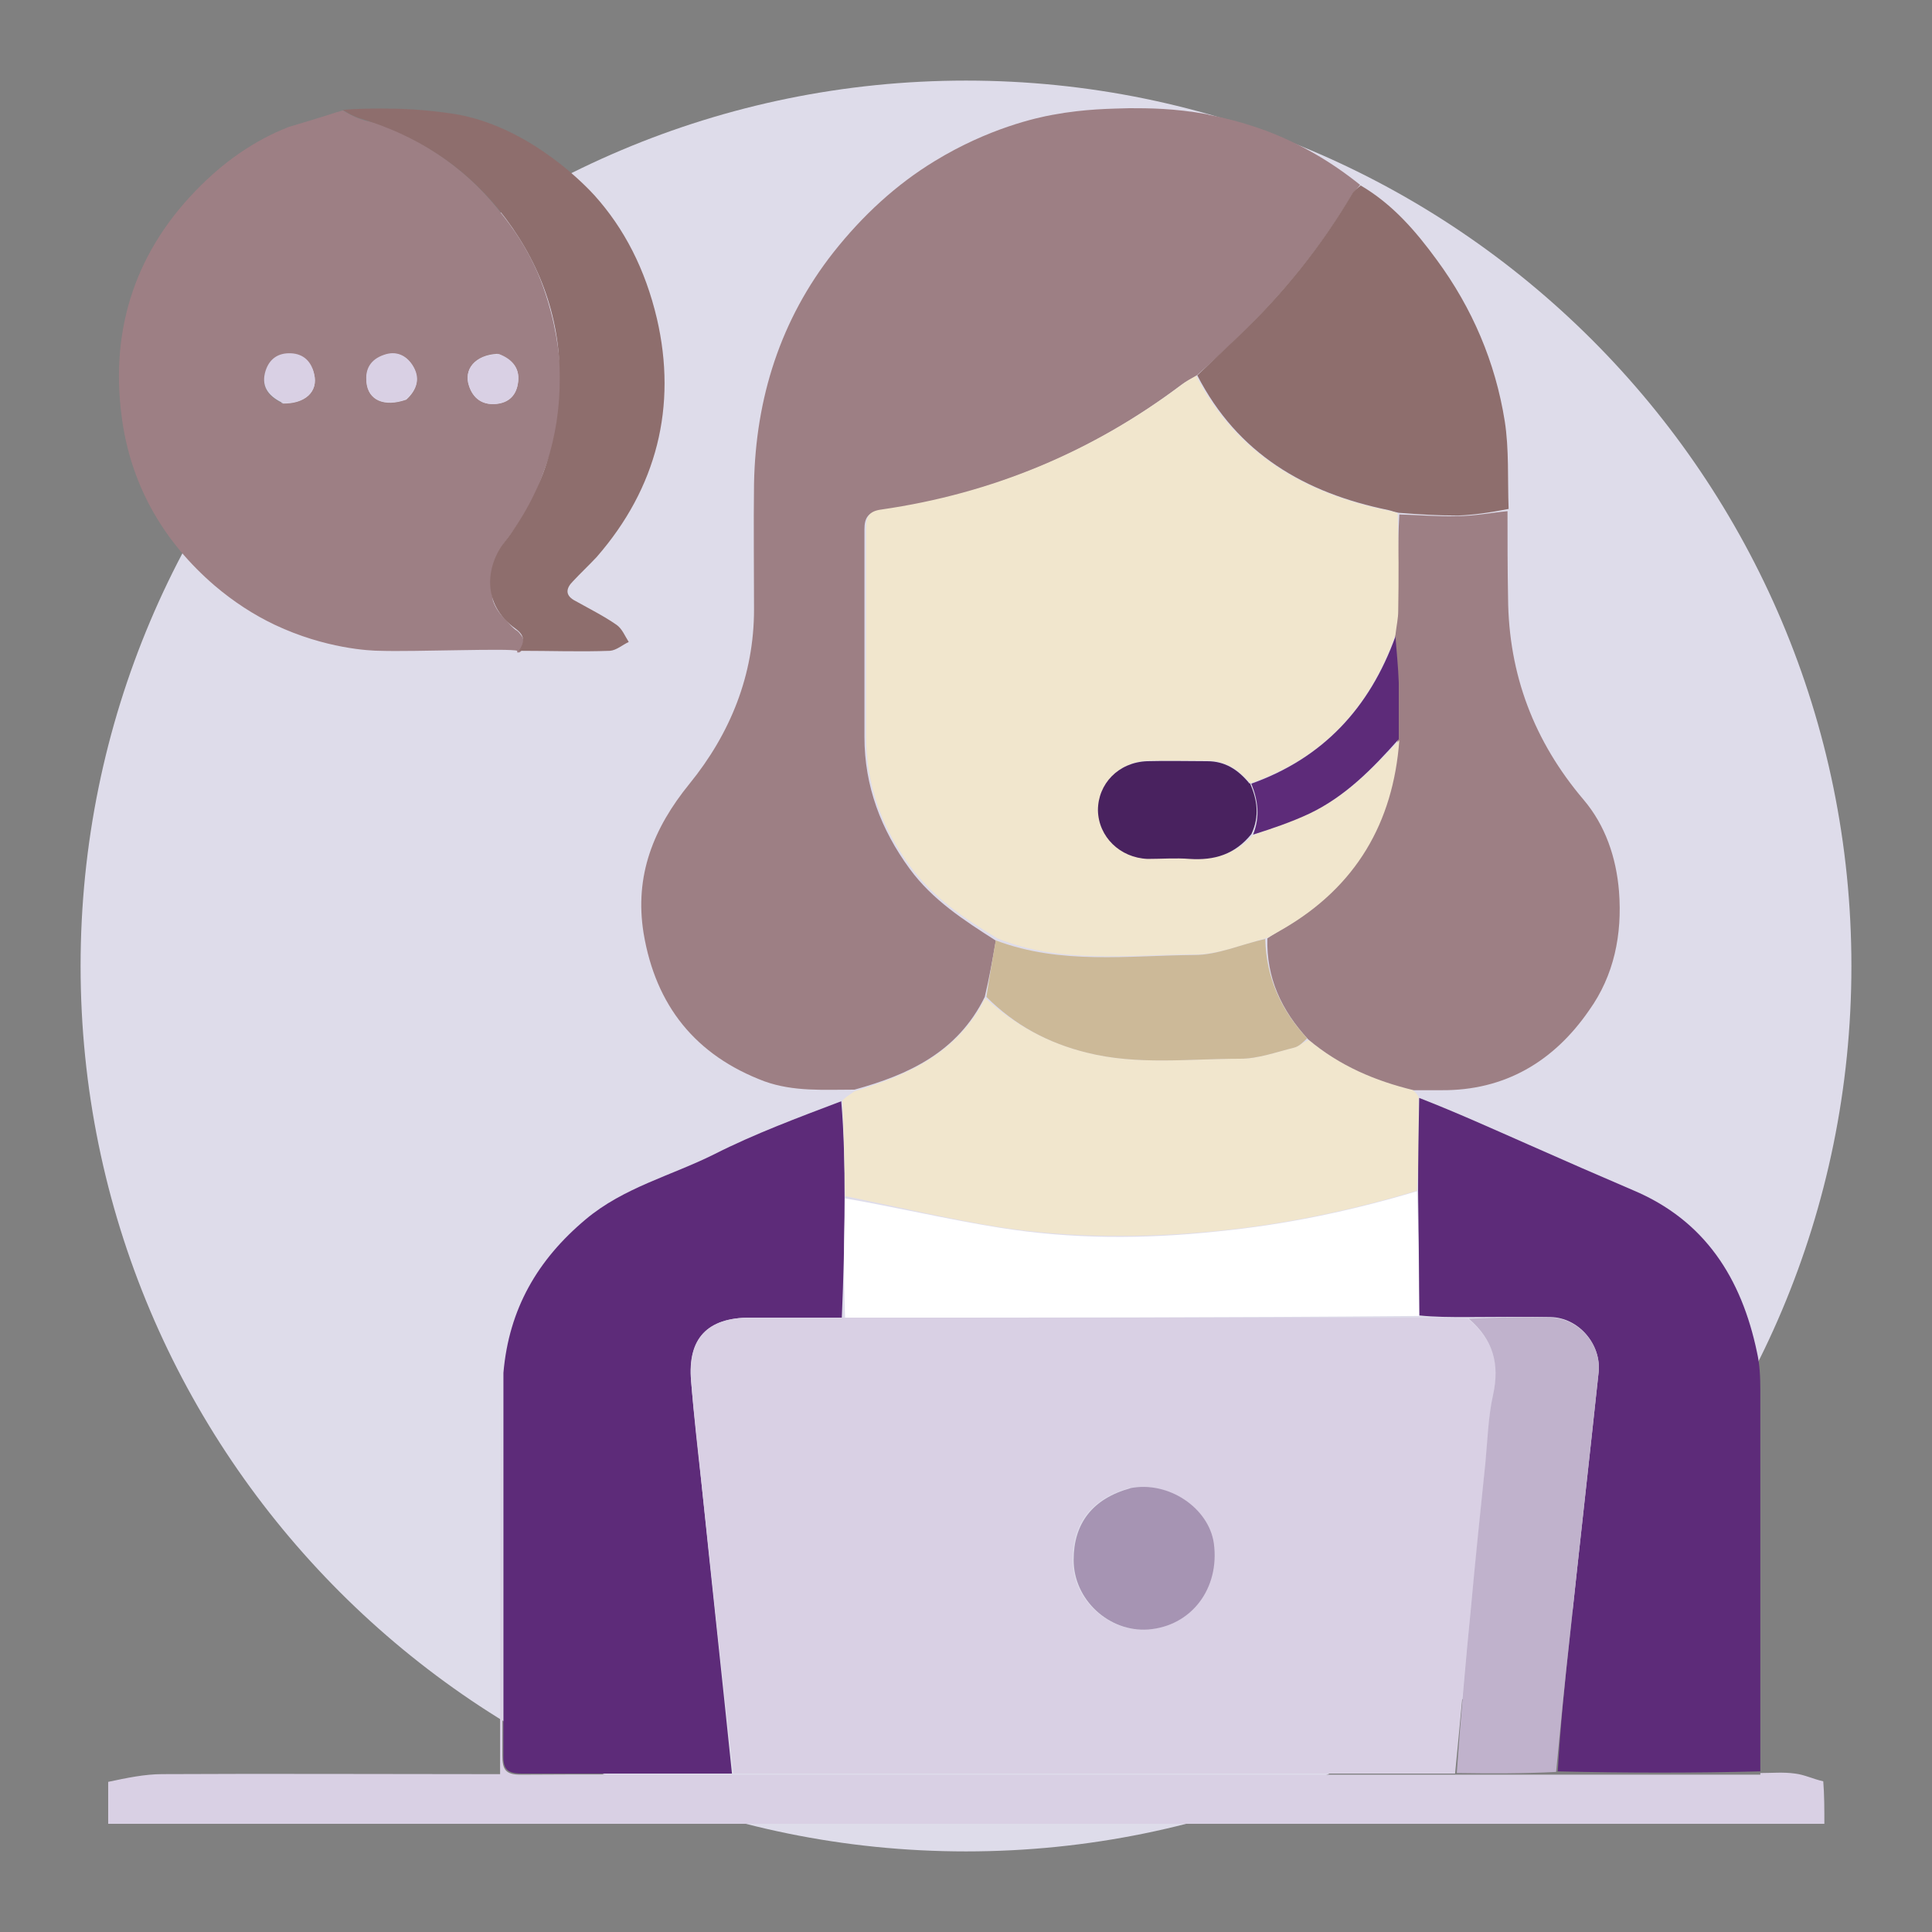 <?xml version="1.0" encoding="UTF-8"?>
<svg id="Layer_1" data-name="Layer 1" xmlns="http://www.w3.org/2000/svg" viewBox="0 0 35 35">
  <rect x="0" y="0" width="35" height="35" fill="#808080" stroke="none"/>
  <defs>
    <style>
      .cls-1 {
        fill: #fff;
      }

      .cls-2 {
        fill: #8e6e6d;
      }

      .cls-3 {
        fill: #d9d0e4;
      }

      .cls-4 {
        fill: #9d7f84;
      }

      .cls-5 {
        fill: #a694b3;
      }

      .cls-6 {
        fill: #ccb998;
      }

      .cls-7 {
        fill: #f1e6cd;
      }

      .cls-8 {
        fill: #dedcea;
      }

      .cls-9 {
        fill: #5d2b79;
      }

      .cls-10 {
        fill: #49225f;
      }

      .cls-11 {
        fill: #c0b2cc;
      }
    </style>
  </defs>
  <g>
    <path class="cls-8" d="m17.5,1.46c8.86,0,16.04,7.18,16.04,16.04s-7.18,16.04-16.04,16.04"/>
    <path class="cls-8" d="m17.5,33.54c-8.86,0-16.04-7.18-16.04-16.04S8.64,1.46,17.5,1.46"/>
  </g>
  <g>
    <path class="cls-4" d="m21.9,2.08c.52.1.9.24,1.04.29.61.23,1.18.56,1.7.98-.06.08-.12.12-.15.18-.56.95-1.25,1.79-2.04,2.56-.25.24-.51.48-.78.72-.11.06-.2.11-.28.17-1.62,1.22-3.44,1.98-5.45,2.27-.22.03-.28.14-.28.34,0,1.25,0,2.51,0,3.76,0,.89.3,1.68.82,2.39.41.56.98.93,1.56,1.3-.06.35-.12.68-.2,1.02-.49,1-1.38,1.41-2.36,1.68-.55,0-1.1.04-1.63-.15-1.25-.47-1.97-1.37-2.19-2.68-.17-1.05.18-1.91.83-2.71.74-.91,1.17-1.97,1.17-3.16,0-.76-.01-1.52,0-2.28.03-1.55.48-2.97,1.44-4.19.53-.67,1.14-1.23,1.83-1.65.98-.6,1.86-.79,2.14-.84.59-.11,1.07-.11,1.39-.12.34,0,.81,0,1.41.11Z"/>
    <path class="cls-4" d="m9.37,11.79c-.11-.05-1.88.02-2.48,0-.19,0-1-.04-1.91-.47-.38-.18-.75-.42-1.09-.71-.92-.79-1.49-1.78-1.67-2.95-.24-1.59.18-3.02,1.32-4.2.49-.51,1.05-.91,1.69-1.16.03-.01.31-.09.69-.21.12-.04.22-.07.29-.09.07.04.18.11.33.16.17.06.26.06.39.09.11.03.22.07.53.25.37.22.58.35.86.58.32.26.55.52.71.72.15.19.41.51.64.99.04.08.19.4.31.86.16.61.17,1.09.18,1.19,0,.6-.1,1.04-.13,1.17-.04.15-.1.32-.23.67-.14.38-.21.53-.31.67-.02.03-.07.09-.16.22-.11.15-.17.23-.19.26-.04.06-.23.36-.24.76,0,.17.03.26.03.29.05.15.14.26.24.36.08.09.12.13.17.17.02.01.05.03.08.07.01.02.05.05.06.11.03.1-.02.22-.08.23-.01,0-.03,0-.03,0Zm-.36-5.38c-.4.02-.62.28-.51.59.07.21.23.33.46.32.23-.01.38-.13.42-.36.05-.27-.08-.44-.37-.55m-3.89.9c.4.01.65-.21.57-.53-.05-.22-.2-.35-.42-.37-.23-.01-.39.1-.46.32-.08.26.03.45.31.58m2.24-.07c.2-.18.25-.39.11-.62-.12-.19-.31-.26-.52-.18-.22.08-.33.25-.31.49.03.32.32.45.72.31Z"/>
    <path class="cls-3" d="m31.89,32.12c.21,0,.42-.02.63.01.17.02.33.1.51.14.02.24.02.51.02.77H1.96v-.76c.33-.07.66-.14.98-.14,1.92-.01,3.84,0,5.76,0,.11,0,.22,0,.36,0,0-2.43,0-4.85.02-7.24.02,2.31.03,4.6.02,6.9,0,.26.06.35.33.35,1.27-.01,2.55,0,3.85,0,2.23,0,4.43,0,6.64,0,2.14,0,4.28,0,6.46,0,.62,0,1.21,0,1.83,0,1.24,0,2.46,0,3.68,0Z"/>
    <path class="cls-2" d="m9.4,11.79c.1-.15.12-.27-.06-.4-.63-.45-.53-1.15-.2-1.57.68-.88,1.01-1.9,1-2.99,0-1.13-.39-2.15-1.11-3.04-.66-.81-1.5-1.34-2.49-1.64-.11-.03-.22-.09-.33-.16.24-.02.58-.03.98-.02.42.01.85.06,1.13.11,1.35.26,2.35,1.35,2.45,1.46.54.6.92,1.34,1.13,2.23.37,1.59,0,3.07-1.09,4.32-.14.15-.29.29-.43.44-.13.13-.15.26.05.36.25.14.51.27.74.43.1.07.15.2.22.31-.11.05-.22.15-.34.16-.54.02-1.07,0-1.64,0Z"/>
    <path class="cls-9" d="m13.27,32.13c-1.27,0-2.55,0-3.82,0-.28,0-.34-.1-.33-.35,0-2.29,0-4.59,0-6.91.1-1.16.62-2.05,1.49-2.78.69-.58,1.55-.79,2.33-1.18.73-.37,1.51-.66,2.3-.96.05.59.06,1.16.06,1.76,0,.74-.02,1.45-.05,2.16-.57,0-1.12,0-1.66,0-.78,0-1.13.38-1.07,1.15.05.62.13,1.24.19,1.87.18,1.75.37,3.49.55,5.24Z"/>
    <path class="cls-7" d="m15.31,21.68c-.01-.57-.02-1.14-.05-1.74.06-.07.14-.11.22-.17.99-.3,1.87-.7,2.37-1.69.54.5,1.15.82,1.84.99.92.23,1.85.11,2.78.11.33,0,.65-.12.97-.2.09-.02.17-.1.27-.14.56.46,1.19.73,1.87.9.04.03.08.06.12.13,0,.6,0,1.14-.03,1.7-1.2.36-2.4.61-3.63.73-1.32.13-2.64.13-3.94-.07-.93-.15-1.86-.37-2.78-.56Z"/>
    <path class="cls-9" d="m25.69,21.57c0-.55.01-1.1.02-1.68.67.26,1.33.56,1.99.85.63.28,1.25.55,1.88.82,1.31.55,1.97,1.6,2.25,2.94.05.22.06.45.06.68,0,2.29,0,4.59,0,6.91-1.21.03-2.43.03-3.67,0,.05-.84.13-1.65.22-2.46.17-1.59.35-3.18.52-4.77.05-.51-.36-.99-.87-1-.49-.01-.99,0-1.51,0-.31,0-.59,0-.87-.03,0-.78-.01-1.52-.02-2.27Z"/>
    <path class="cls-4" d="m25.61,19.75c-.7-.17-1.34-.44-1.91-.92-.49-.53-.76-1.12-.74-1.83.1-.07.19-.12.27-.17,1.31-.76,1.99-1.91,2.09-3.44,0-.36,0-.69,0-1.02,0-.29-.03-.58-.05-.89.02-.15.05-.28.05-.41,0-.58,0-1.17.03-1.75.37.01.7.04,1.04.03.31,0,.61-.06.92-.09,0,.52,0,1.05.01,1.57.01,1.39.47,2.6,1.37,3.66.39.46.59,1.04.64,1.66.06.78-.09,1.52-.54,2.15-.64.93-1.53,1.46-2.68,1.45-.16,0-.32,0-.51,0Z"/>
    <path class="cls-2" d="m27.33,9.22c-.31.06-.62.11-.93.12-.34,0-.68-.02-1.06-.05-.1-.02-.14-.04-.19-.05-1.51-.31-2.73-1.02-3.46-2.44.25-.24.51-.48.76-.72.79-.76,1.48-1.61,2.04-2.56.03-.06.09-.1.16-.16.58.34,1,.83,1.38,1.35.64.87,1.06,1.85,1.23,2.92.08.51.05,1.04.07,1.59Z"/>
    <path class="cls-7" d="m21.67,6.81c.74,1.42,1.97,2.13,3.48,2.44.05.01.1.02.17.05.02.6.02,1.18.01,1.77,0,.13-.03.26-.05.43-.47,1.33-1.32,2.24-2.63,2.69-.21-.25-.45-.41-.77-.41-.36,0-.73,0-1.09,0-.51.02-.89.41-.89.89,0,.48.39.87.9.88.25,0,.51-.01.76,0,.44.04.82-.08,1.14-.42.36-.13.7-.25,1.03-.4.65-.3,1.14-.81,1.62-1.32-.11,1.5-.79,2.65-2.09,3.41-.09.05-.17.1-.3.17-.46.12-.88.3-1.3.3-1.2,0-2.43.18-3.59-.29-.58-.35-1.14-.72-1.56-1.28-.53-.71-.82-1.5-.82-2.39,0-1.25,0-2.51,0-3.76,0-.21.05-.31.28-.34,2.01-.29,3.83-1.05,5.45-2.27.08-.06.17-.11.28-.17Z"/>
    <path class="cls-6" d="m18.05,17.04c1.17.44,2.39.27,3.59.26.42,0,.84-.19,1.28-.29.02.7.28,1.28.76,1.8-.07.07-.15.15-.24.17-.32.08-.65.2-.97.2-.93,0-1.86.12-2.78-.11-.69-.17-1.3-.49-1.82-1.01.05-.34.11-.67.17-1.03Z"/>
    <path class="cls-3" d="m9.03,6.41c.27.1.4.28.35.55-.04.23-.2.34-.42.36-.23.01-.38-.1-.46-.32-.11-.31.11-.57.53-.58Z"/>
    <path class="cls-3" d="m5.1,7.29c-.26-.13-.37-.31-.29-.57.07-.22.23-.33.46-.32.23.01.37.15.42.37.08.32-.16.55-.59.53Z"/>
    <path class="cls-3" d="m7.34,7.24c-.39.13-.67,0-.7-.32-.03-.24.08-.41.31-.49.22-.08.4,0,.52.18.15.23.1.44-.13.63Z"/>
    <path class="cls-3" d="m25.71,23.87c.28,0,.56,0,.88.02.46.38.59.82.46,1.37-.09.4-.09.82-.14,1.23-.09.87-.17,1.74-.26,2.61-.1,1.01-.19,2.02-.29,3.03-2.14,0-4.28,0-6.43,0-2.2,0-4.41,0-6.64,0-.21-1.75-.39-3.49-.58-5.24-.07-.62-.14-1.24-.19-1.87-.07-.77.29-1.15,1.07-1.15.55,0,1.09,0,1.69,0,3.51,0,6.96,0,10.42,0m-5.26,3.09c-.67.19-1.01.64-1.01,1.3,0,.72.65,1.31,1.35,1.26.78-.05,1.3-.73,1.19-1.56-.09-.65-.81-1.14-1.54-1Z"/>
    <path class="cls-11" d="m26.39,32.13c.07-1.01.16-2.02.26-3.03.08-.87.17-1.74.26-2.61.04-.41.05-.83.14-1.23.12-.55,0-.99-.44-1.37.49-.02.98-.04,1.48-.02.51.01.93.49.87,1-.17,1.59-.35,3.18-.52,4.77-.09.81-.17,1.62-.25,2.46-.59.03-1.18.03-1.8.02Z"/>
    <path class="cls-1" d="m25.7,23.84c-3.45.03-6.9.03-10.39.03-.03-.71-.02-1.42,0-2.16.93.16,1.85.38,2.79.53,1.31.21,2.62.21,3.94.07,1.23-.12,2.43-.37,3.63-.73.03.74.03,1.49.04,2.26Z"/>
    <path class="cls-9" d="m22.66,14.2c1.3-.46,2.15-1.37,2.62-2.67.02.27.05.55.06.84,0,.33,0,.67,0,1.02-.48.54-.97,1.04-1.62,1.35-.32.15-.67.27-1.02.38.13-.32.09-.62-.03-.92Z"/>
    <path class="cls-10" d="m22.64,14.18c.14.31.18.61.03.93-.3.37-.67.48-1.12.45-.25-.02-.51,0-.76,0-.5-.02-.89-.4-.9-.88,0-.48.37-.87.89-.89.36-.01.73,0,1.09,0,.32,0,.56.15.77.41Z"/>
    <path class="cls-5" d="m20.47,26.96c.7-.14,1.43.36,1.52,1,.11.82-.41,1.5-1.19,1.56-.71.05-1.35-.54-1.35-1.26,0-.66.34-1.11,1.03-1.3Z"/>
  </g>
</svg>